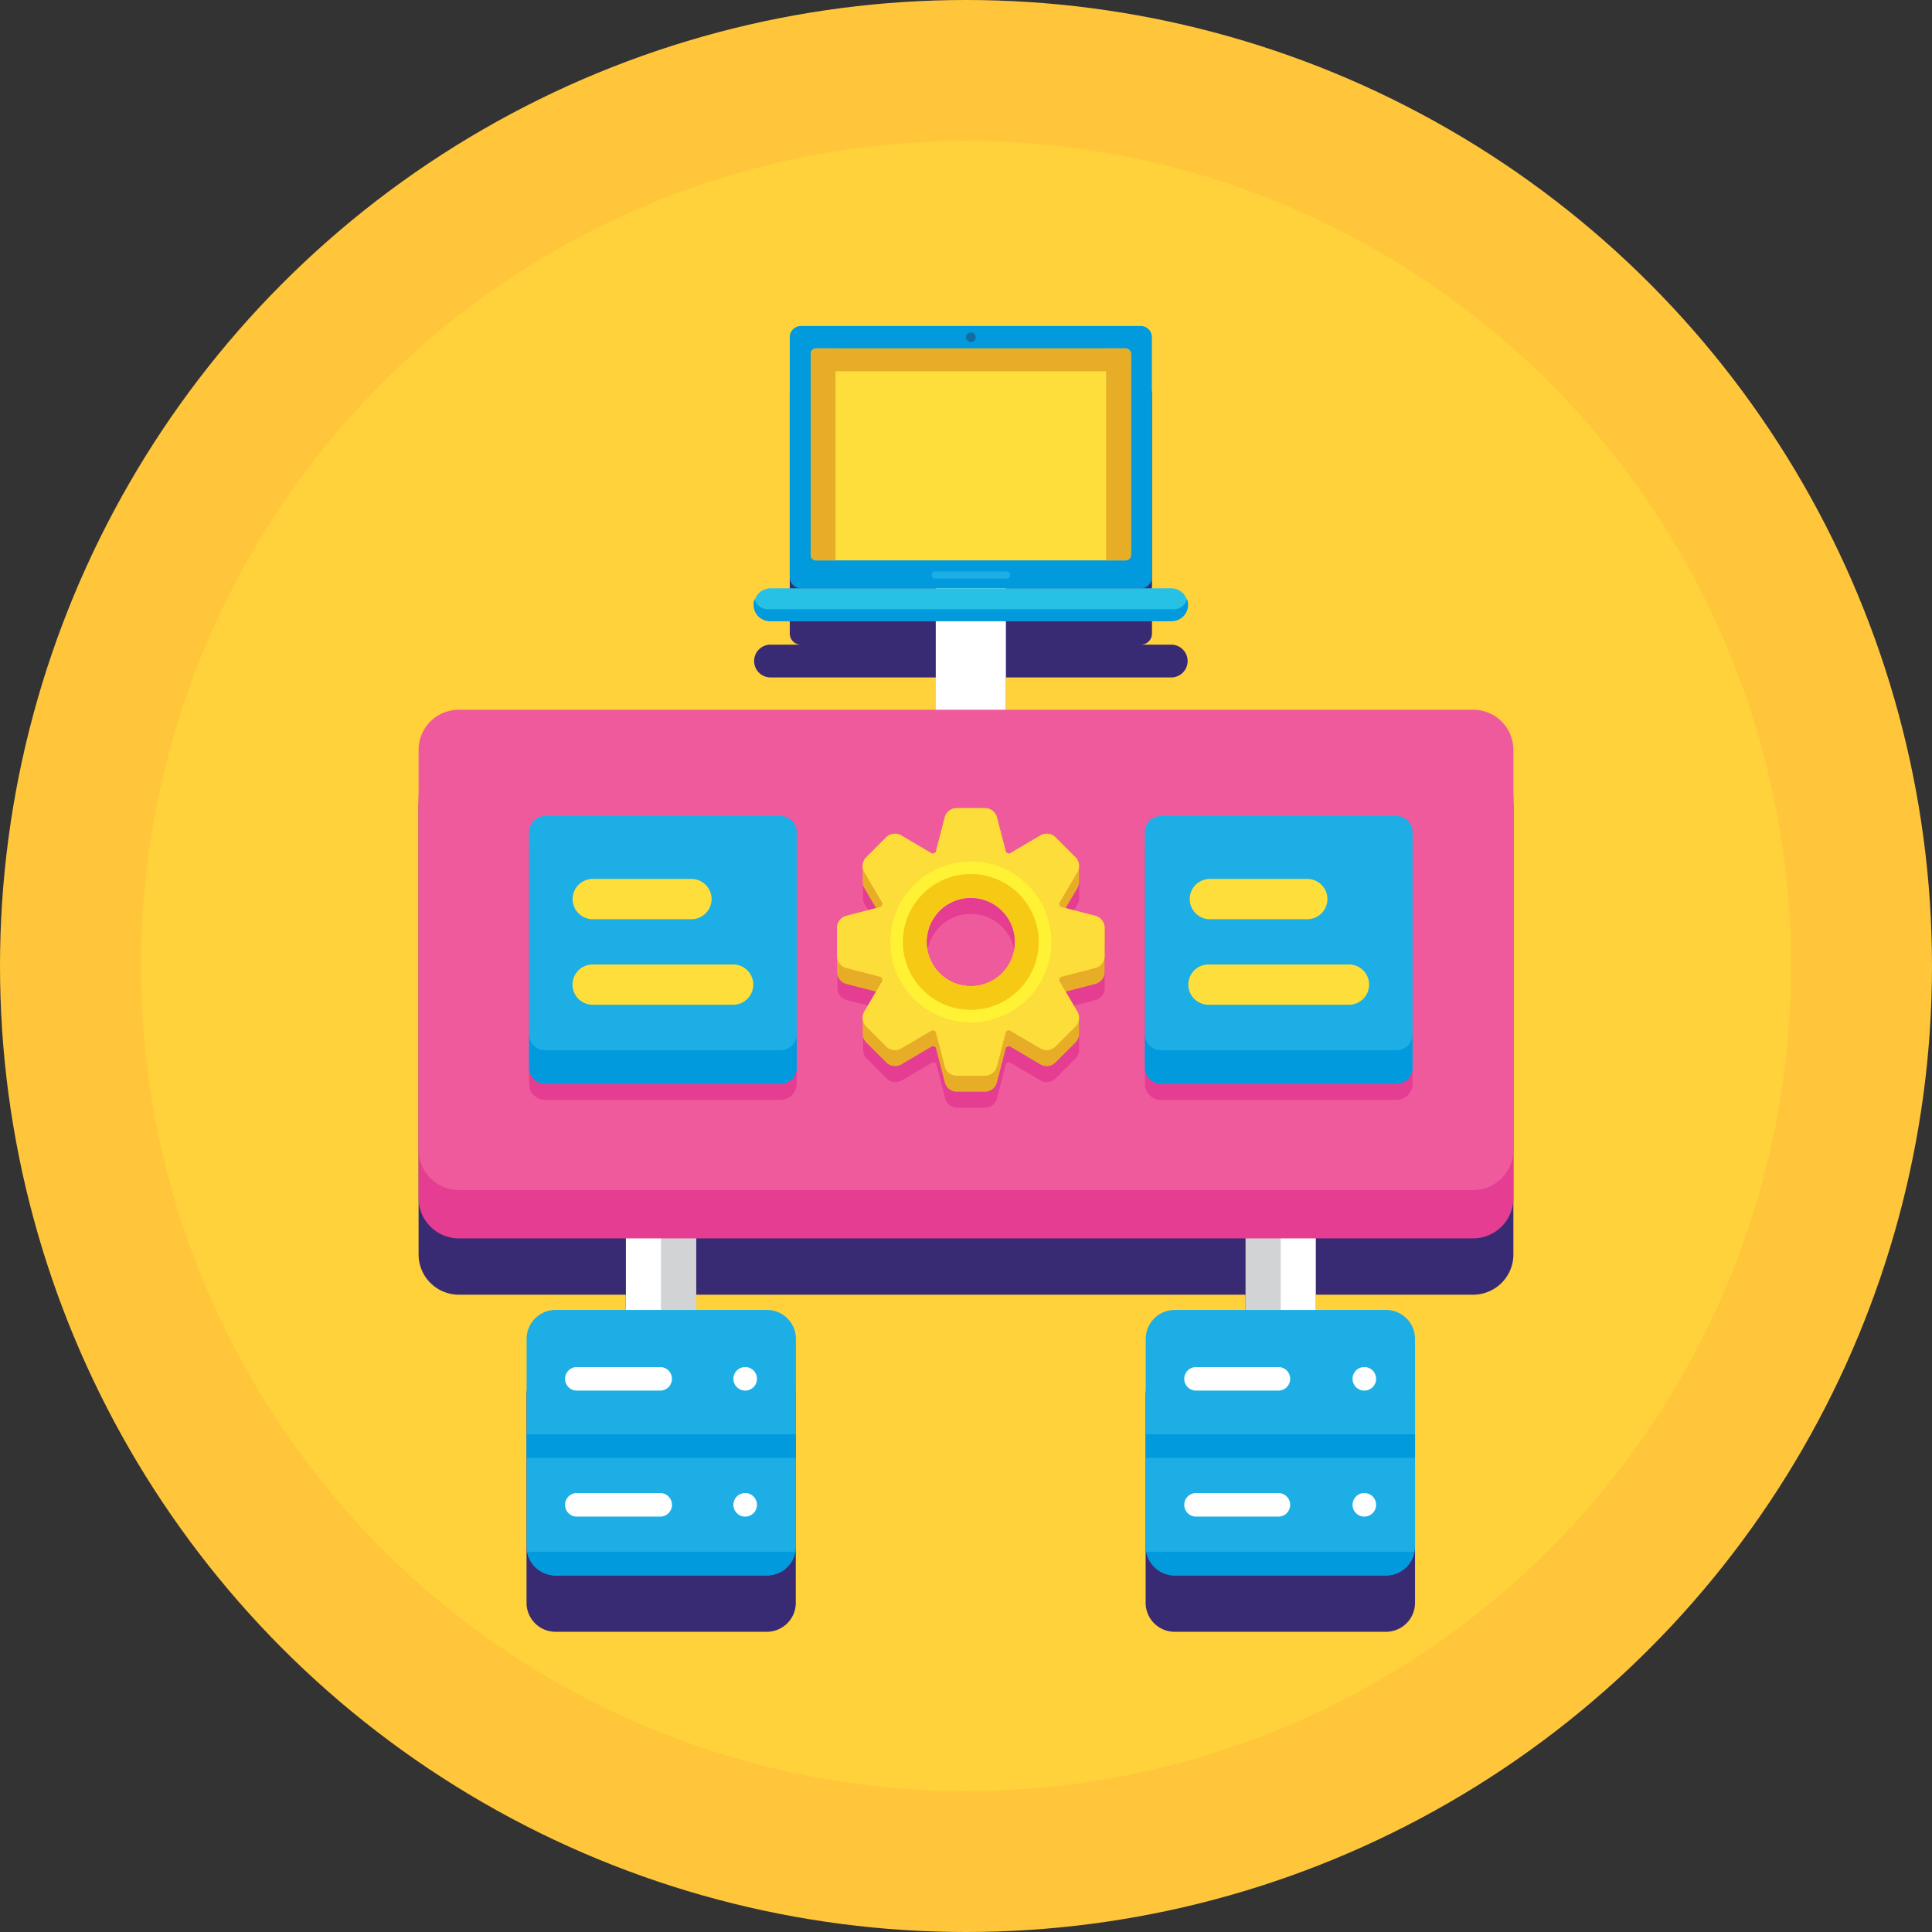 <svg xmlns="http://www.w3.org/2000/svg" width="92" height="92" viewBox="0 0 92 92">
  <rect x="0" y="0" width="92" height="92" fill="#333333" stroke="none"/>
  <g id="Grupo_86380" data-name="Grupo 86380" transform="translate(-210 -210)">
    <g id="Grupo_86382" data-name="Grupo 86382">
      <circle id="Elipse_5014" data-name="Elipse 5014" cx="46" cy="46" r="46" transform="translate(210 210)" fill="#ffc63b"/>
      <circle id="Elipse_5015" data-name="Elipse 5015" cx="39.292" cy="39.292" r="39.292" transform="translate(216.708 216.708)" fill="#ffd13b"/>
      <path id="Trazado_116113" data-name="Trazado 116113" d="M280.15,246.48H257.9v-4.221h7.9a.781.781,0,0,0,0-1.561h-1.472a.528.528,0,0,0,.528-.528V228.737a.528.528,0,0,0-.528-.529H248.136a.529.529,0,0,0-.528.529V240.17a.528.528,0,0,0,.528.528h-1.472a.781.781,0,0,0,0,1.561h7.9v4.221H231.85a1.917,1.917,0,0,0-1.917,1.917v21.339a1.916,1.916,0,0,0,1.917,1.916H239.8v3.408h-3.346a1.381,1.381,0,0,0-1.381,1.382v9.88a1.381,1.381,0,0,0,1.381,1.382h10.06a1.381,1.381,0,0,0,1.381-1.382v-9.88a1.382,1.382,0,0,0-1.381-1.382h-3.374v-3.408h26.17v3.408h-3.374a1.382,1.382,0,0,0-1.382,1.382v9.88a1.382,1.382,0,0,0,1.382,1.382H276a1.382,1.382,0,0,0,1.382-1.382v-9.88A1.382,1.382,0,0,0,276,275.06h-3.346v-3.408h7.495a1.916,1.916,0,0,0,1.917-1.916V248.4a1.917,1.917,0,0,0-1.917-1.917Z" fill="#382b73"/>
      <path id="Trazado_116114" data-name="Trazado 116114" d="M256.23,231.94a1.67,1.67,0,0,1,1.67,1.67v22.6a1.67,1.67,0,1,1-3.34,0v-22.6A1.669,1.669,0,0,1,256.23,231.94Z" fill="#fff"/>
      <path id="Trazado_116115" data-name="Trazado 116115" d="M243.563,254.539H268.9a3.762,3.762,0,0,1,3.758,3.758v15.31a1.671,1.671,0,0,1-3.341,0V258.3a.418.418,0,0,0-.417-.418H243.563a.418.418,0,0,0-.418.418v15.31a1.67,1.67,0,1,1-3.34,0V258.3A3.762,3.762,0,0,1,243.563,254.539Z" fill="#fff"/>
      <path id="Trazado_116116" data-name="Trazado 116116" d="M241.475,275.277a1.67,1.67,0,0,0,1.67-1.67V258.3a.419.419,0,0,1,.418-.418H268.9a.418.418,0,0,1,.417.418v15.31a1.67,1.67,0,0,0,1.67,1.67V258.3a2.087,2.087,0,0,0-2.087-2.087H243.563a2.087,2.087,0,0,0-2.088,2.087Z" fill="#d1d3d4"/>
      <path id="Trazado_116117" data-name="Trazado 116117" d="M280.15,268.97h-48.3a1.918,1.918,0,0,1-1.917-1.917V248.014a1.917,1.917,0,0,1,1.917-1.917h48.3a1.917,1.917,0,0,1,1.917,1.917v19.039A1.918,1.918,0,0,1,280.15,268.97Z" fill="#e43d91"/>
      <path id="Trazado_116118" data-name="Trazado 116118" d="M280.15,266.67h-48.3a1.918,1.918,0,0,1-1.917-1.917V245.714a1.917,1.917,0,0,1,1.917-1.917h48.3a1.917,1.917,0,0,1,1.917,1.917v19.039A1.918,1.918,0,0,1,280.15,266.67Z" fill="#ef5a9d"/>
      <path id="Trazado_116119" data-name="Trazado 116119" d="M247.174,249.627H235.961a.766.766,0,0,0-.766.767v11.212a.766.766,0,0,0,.766.767h11.213a.766.766,0,0,0,.766-.767V250.394A.766.766,0,0,0,247.174,249.627Z" fill="#e43d91"/>
      <path id="Trazado_116120" data-name="Trazado 116120" d="M276.5,249.627H265.286a.766.766,0,0,0-.766.767v11.212a.766.766,0,0,0,.766.767H276.5a.766.766,0,0,0,.766-.767V250.394A.766.766,0,0,0,276.5,249.627Z" fill="#e43d91"/>
      <path id="Trazado_116121" data-name="Trazado 116121" d="M247.173,261.606H235.961a.766.766,0,0,1-.767-.766V249.627a.766.766,0,0,1,.767-.767h11.212a.766.766,0,0,1,.767.767V260.84A.766.766,0,0,1,247.173,261.606Z" fill="#1caee4"/>
      <path id="Trazado_116122" data-name="Trazado 116122" d="M247.173,260.014H235.961a.768.768,0,0,1-.767-.767v1.593a.767.767,0,0,0,.767.766h11.212a.766.766,0,0,0,.767-.766v-1.593A.767.767,0,0,1,247.173,260.014Z" fill="#009add"/>
      <path id="Trazado_116123" data-name="Trazado 116123" d="M242.957,253.772h-4.7a.959.959,0,1,1,0-1.917h4.7a.959.959,0,0,1,0,1.917Z" fill="#fede3a"/>
      <path id="Trazado_116124" data-name="Trazado 116124" d="M244.881,257.845h-6.628a.959.959,0,1,1,0-1.917h6.628a.959.959,0,1,1,0,1.917Z" fill="#fede3a"/>
      <path id="Trazado_116125" data-name="Trazado 116125" d="M276.5,261.606H265.286a.766.766,0,0,1-.766-.766V249.627a.766.766,0,0,1,.766-.767H276.5a.766.766,0,0,1,.766.767V260.84A.766.766,0,0,1,276.5,261.606Z" fill="#1caee4"/>
      <path id="Trazado_116126" data-name="Trazado 116126" d="M276.5,260.014H265.286a.767.767,0,0,1-.766-.767v1.593a.766.766,0,0,0,.766.766H276.5a.766.766,0,0,0,.766-.766v-1.593A.767.767,0,0,1,276.5,260.014Z" fill="#009add"/>
      <path id="Trazado_116127" data-name="Trazado 116127" d="M272.282,253.772h-4.7a.959.959,0,0,1,0-1.917h4.7a.959.959,0,0,1,0,1.917Z" fill="#fede3a"/>
      <path id="Trazado_116128" data-name="Trazado 116128" d="M274.206,257.845h-6.628a.959.959,0,1,1,0-1.917h6.628a.959.959,0,1,1,0,1.917Z" fill="#fede3a"/>
      <path id="Trazado_116129" data-name="Trazado 116129" d="M262.6,254.857l-.005-.03c-.005-.023-.012-.046-.019-.069h0l-.012-.031-.012-.029-.01-.02a.594.594,0,0,0-.377-.3l-1.414-.366.557-.946a.592.592,0,0,0,.081-.289v-.739a.587.587,0,0,0-.1-.364h0l-.011-.017-.008-.01,0,0a.6.6,0,0,0-.047-.054l-.949-.948a.59.59,0,0,0-.459-.172.577.577,0,0,0-.259.08l-1.486.875q-.075-.033-.153-.063l-.432-1.67a.589.589,0,0,0-.3-.376l-.029-.015-.015-.006-.034-.013h0a.6.6,0,0,0-.069-.02l-.031-.005a.567.567,0,0,0-.093-.007h-1.341a.527.527,0,0,0-.089.007l-.034.006a.438.438,0,0,0-.062.017l-.031.011h0l-.036.015-.019.009a.593.593,0,0,0-.3.377l-.432,1.669c-.051.02-.1.041-.153.064l-1.485-.875a.6.6,0,0,0-.259-.081.6.6,0,0,0-.46.172l-.948.948a.576.576,0,0,0-.047.053l0,.006-.007.009-.012.017h0a.6.6,0,0,0-.1.364v.739a.592.592,0,0,0,.081.289l.557.946-1.415.366a.586.586,0,0,0-.358.268l0,0-.016.03a.6.6,0,0,0-.034.079h0a.59.59,0,0,0-.019.069l-.005.031a.561.561,0,0,0-.008.092v2.1a.591.591,0,0,0,.444.572l1.414.367-.557.945a.6.6,0,0,0-.081.331v.7a.6.6,0,0,0,.173.443l.949.949a.593.593,0,0,0,.718.092l1.486-.876c.05.022.1.043.152.063l.432,1.67a.593.593,0,0,0,.573.443H256.9a.591.591,0,0,0,.573-.443l.433-1.67c.051-.02.1-.041.151-.063l1.487.876a.592.592,0,0,0,.718-.092l.948-.949a.6.6,0,0,0,.173-.443v-.7a.584.584,0,0,0-.082-.33l-.556-.946,1.414-.366a.592.592,0,0,0,.444-.573v-2.1a.584.584,0,0,0-.008-.093Zm-8.469.763a2.1,2.1,0,1,1,2.1,2.1A2.1,2.1,0,0,1,254.126,255.62Z" fill="#e43d91"/>
      <path id="Trazado_116130" data-name="Trazado 116130" d="M261.383,251.28a.065.065,0,0,1,0-.014c0-.007,0-.015,0-.022v-.038a.589.589,0,0,0-.17-.384l-.949-.949a.592.592,0,0,0-.718-.091l-1.486.875c-.05-.022-.1-.043-.152-.062l-.432-1.671a.593.593,0,0,0-.573-.443H255.56a.591.591,0,0,0-.573.443l-.433,1.671c-.051.019-.1.04-.151.062l-1.487-.875a.592.592,0,0,0-.718.091l-.948.949a.584.584,0,0,0-.17.384l0,.038v.765a.6.6,0,0,0,.081.29l.557.945-1.415.366a.593.593,0,0,0-.443.573v2.1a.593.593,0,0,0,.444.573l1.414.366-.556.945a.58.58,0,0,0-.081.3v.735a.587.587,0,0,0,.173.443l.948.949a.592.592,0,0,0,.719.092l1.486-.875.151.062.433,1.67a.592.592,0,0,0,.573.444H256.9a.593.593,0,0,0,.573-.444l.432-1.67.151-.062,1.487.875a.59.59,0,0,0,.718-.092l.949-.949a.59.59,0,0,0,.172-.443v-.7a.075.075,0,0,0,0-.015.075.075,0,0,0,0-.015v-.006a.59.59,0,0,0-.081-.3l-.557-.945,1.415-.366a.593.593,0,0,0,.443-.573v-2.1a.593.593,0,0,0-.443-.573l-1.415-.366.557-.945a.6.6,0,0,0,.081-.29v-.729Zm-5.153,5.686a2.112,2.112,0,1,1,2.112-2.112A2.115,2.115,0,0,1,256.23,256.966Z" fill="#e7ad27"/>
      <path id="Trazado_116131" data-name="Trazado 116131" d="M256.23,250.276a4.577,4.577,0,1,0,4.577,4.578A4.578,4.578,0,0,0,256.23,250.276Zm0,6.681a2.1,2.1,0,1,1,2.1-2.1A2.1,2.1,0,0,1,256.23,256.957Z" fill="#fddd3a"/>
      <path id="Trazado_116132" data-name="Trazado 116132" d="M262.159,253.611l-1.756-.455a.424.424,0,0,0-.049-.01c.01-.014.019-.028.028-.042l.92-1.564a.59.59,0,0,0-.091-.718l-.948-.948a.592.592,0,0,0-.719-.092l-1.563.92-.042.028c0-.017-.006-.033-.01-.049l-.455-1.756a.592.592,0,0,0-.573-.443H255.56a.592.592,0,0,0-.573.443l-.454,1.756a.429.429,0,0,0-.011.049l-.042-.028-1.563-.92a.592.592,0,0,0-.719.092l-.948.948a.592.592,0,0,0-.092.718l.92,1.564.028.042a.47.47,0,0,0-.049.01l-1.756.455a.591.591,0,0,0-.444.572v1.342a.591.591,0,0,0,.444.572l1.756.455a.478.478,0,0,0,.049.01c-.009.014-.019.028-.028.043l-.92,1.563a.59.59,0,0,0,.092.718l.948.948a.592.592,0,0,0,.719.092l1.563-.92c.015-.009.028-.018.042-.028a.386.386,0,0,0,.011.049l.454,1.756a.592.592,0,0,0,.573.443H256.9a.592.592,0,0,0,.573-.443l.455-1.756c0-.016.007-.033.01-.049.013.01.028.019.042.028l1.563.92a.592.592,0,0,0,.719-.092l.948-.948a.59.59,0,0,0,.091-.718l-.92-1.563c-.009-.015-.018-.029-.028-.043a.39.39,0,0,0,.049-.01l1.756-.455a.591.591,0,0,0,.444-.572v-1.342a.591.591,0,0,0-.444-.572Zm-2.706,2.875-1.591,1.592a.591.591,0,0,0-.165.319.579.579,0,0,0-.342-.109H255.1a.576.576,0,0,0-.342.109.591.591,0,0,0-.165-.319l-1.592-1.592a.582.582,0,0,0-.319-.164.59.59,0,0,0,.109-.342v-2.251a.588.588,0,0,0-.109-.342.577.577,0,0,0,.319-.165l1.592-1.591a.278.278,0,0,1,.507-.21h2.25a.278.278,0,0,1,.507.21l1.591,1.591a.279.279,0,0,1,.211.507v2.251a.278.278,0,0,1-.211.506Z" fill="#fddd3a"/>
      <path id="Trazado_116133" data-name="Trazado 116133" d="M256.23,258.685a3.831,3.831,0,1,1,3.831-3.831A3.836,3.836,0,0,1,256.23,258.685Zm0-7.063a3.232,3.232,0,1,0,3.231,3.232,3.235,3.235,0,0,0-3.231-3.232Z" fill="#fff235"/>
      <path id="Trazado_116134" data-name="Trazado 116134" d="M256.23,258.086a3.232,3.232,0,1,1,3.231-3.232A3.235,3.235,0,0,1,256.23,258.086Zm0-5.344a2.112,2.112,0,1,0,2.112,2.112A2.115,2.115,0,0,0,256.23,252.742Z" fill="#f6ca14"/>
      <path id="Trazado_116135" data-name="Trazado 116135" d="M264.323,238.015H248.136a.529.529,0,0,1-.528-.528V226.053a.529.529,0,0,1,.528-.528h16.187a.528.528,0,0,1,.528.528v11.434A.528.528,0,0,1,264.323,238.015Z" fill="#009add"/>
      <circle id="Elipse_5016" data-name="Elipse 5016" cx="0.23" cy="0.23" r="0.23" transform="translate(256 225.828)" fill="#136da0"/>
      <path id="Trazado_116136" data-name="Trazado 116136" d="M265.8,239.576H246.664a.781.781,0,0,1,0-1.561H265.8a.781.781,0,0,1,0,1.561Z" fill="#27c1e6"/>
      <path id="Trazado_116137" data-name="Trazado 116137" d="M266.576,238.8a.877.877,0,0,0-.01-.116.821.821,0,0,0-.04-.157.653.653,0,0,1-.591.485h-19.41a.653.653,0,0,1-.591-.485.755.755,0,0,0-.041.157.878.878,0,0,0-.009.116.78.78,0,0,0,.78.78H265.8A.781.781,0,0,0,266.576,238.8Z" fill="#009add"/>
      <path id="Trazado_116138" data-name="Trazado 116138" d="M257.94,237.551h-3.42a.154.154,0,0,1-.154-.155v-.032a.154.154,0,0,1,.154-.154h3.42a.154.154,0,0,1,.154.154v.032A.154.154,0,0,1,257.94,237.551Z" fill="#1caee4"/>
      <path id="Trazado_116139" data-name="Trazado 116139" d="M263.591,236.685H248.868a.264.264,0,0,1-.264-.264v-9.566a.264.264,0,0,1,.264-.264h14.723a.264.264,0,0,1,.264.264v9.566A.264.264,0,0,1,263.591,236.685Z" fill="#fede3a"/>
      <path id="Trazado_116140" data-name="Trazado 116140" d="M249.786,226.591h-.895a.286.286,0,0,0-.287.286v9.56a.248.248,0,0,0,.248.248h.934Z" fill="#e7ad27"/>
      <path id="Trazado_116141" data-name="Trazado 116141" d="M262.674,226.591h.895a.286.286,0,0,1,.286.286v9.56a.248.248,0,0,1-.247.248h-.934Z" fill="#e7ad27"/>
      <path id="Trazado_116142" data-name="Trazado 116142" d="M263.608,226.591H248.852a.247.247,0,0,0-.248.247v.844h15.251v-.844A.247.247,0,0,0,263.608,226.591Z" fill="#e7ad27"/>
      <path id="Trazado_116143" data-name="Trazado 116143" d="M246.519,285.021h-10.06a1.382,1.382,0,0,1-1.382-1.382v-9.88a1.381,1.381,0,0,1,1.382-1.381h10.06a1.381,1.381,0,0,1,1.382,1.381v9.88a1.384,1.384,0,0,1-1.382,1.382Z" fill="#1caee4"/>
      <g id="Grupo_86380-2" data-name="Grupo 86380">
        <path id="Trazado_116144" data-name="Trazado 116144" d="M241.414,276.219h-3.922a.561.561,0,1,1,0-1.121h3.922a.561.561,0,1,1,0,1.121Z" fill="#fff"/>
        <path id="Trazado_116145" data-name="Trazado 116145" d="M245.486,276.219a.561.561,0,1,1,.56-.561A.561.561,0,0,1,245.486,276.219Z" fill="#fff"/>
        <path id="Trazado_116146" data-name="Trazado 116146" d="M241.414,282.219h-3.922a.561.561,0,1,1,0-1.121h3.922a.561.561,0,1,1,0,1.121Z" fill="#fff"/>
        <path id="Trazado_116147" data-name="Trazado 116147" d="M245.486,282.219a.561.561,0,1,1,.56-.561A.561.561,0,0,1,245.486,282.219Z" fill="#fff"/>
      </g>
      <path id="Trazado_116148" data-name="Trazado 116148" d="M235.077,278.3H247.9v1.12H235.077Z" fill="#009add"/>
      <path id="Trazado_116149" data-name="Trazado 116149" d="M247.876,283.9H235.1a1.382,1.382,0,0,0,1.357,1.121h10.059A1.384,1.384,0,0,0,247.876,283.9Z" fill="#009add"/>
      <path id="Trazado_116150" data-name="Trazado 116150" d="M276,285.021H265.941a1.382,1.382,0,0,1-1.382-1.382v-9.88a1.382,1.382,0,0,1,1.382-1.381H276a1.381,1.381,0,0,1,1.382,1.381v9.88A1.382,1.382,0,0,1,276,285.021Z" fill="#1caee4"/>
      <g id="Grupo_86381" data-name="Grupo 86381">
        <path id="Trazado_116151" data-name="Trazado 116151" d="M270.9,276.219h-3.922a.561.561,0,1,1,0-1.121H270.9a.561.561,0,0,1,0,1.121Z" fill="#fff"/>
        <path id="Trazado_116152" data-name="Trazado 116152" d="M274.968,276.219a.561.561,0,1,1,.561-.561A.561.561,0,0,1,274.968,276.219Z" fill="#fff"/>
        <path id="Trazado_116153" data-name="Trazado 116153" d="M270.9,282.219h-3.922a.561.561,0,1,1,0-1.121H270.9a.561.561,0,0,1,0,1.121Z" fill="#fff"/>
        <path id="Trazado_116154" data-name="Trazado 116154" d="M274.968,282.219a.561.561,0,1,1,.561-.561A.561.561,0,0,1,274.968,282.219Z" fill="#fff"/>
      </g>
      <path id="Trazado_116155" data-name="Trazado 116155" d="M264.559,278.3h12.823v1.12H264.559Z" fill="#009add"/>
      <path id="Trazado_116156" data-name="Trazado 116156" d="M277.357,283.9H264.584a1.382,1.382,0,0,0,1.357,1.121H276A1.382,1.382,0,0,0,277.357,283.9Z" fill="#009add"/>
    </g>
  </g>
</svg>
